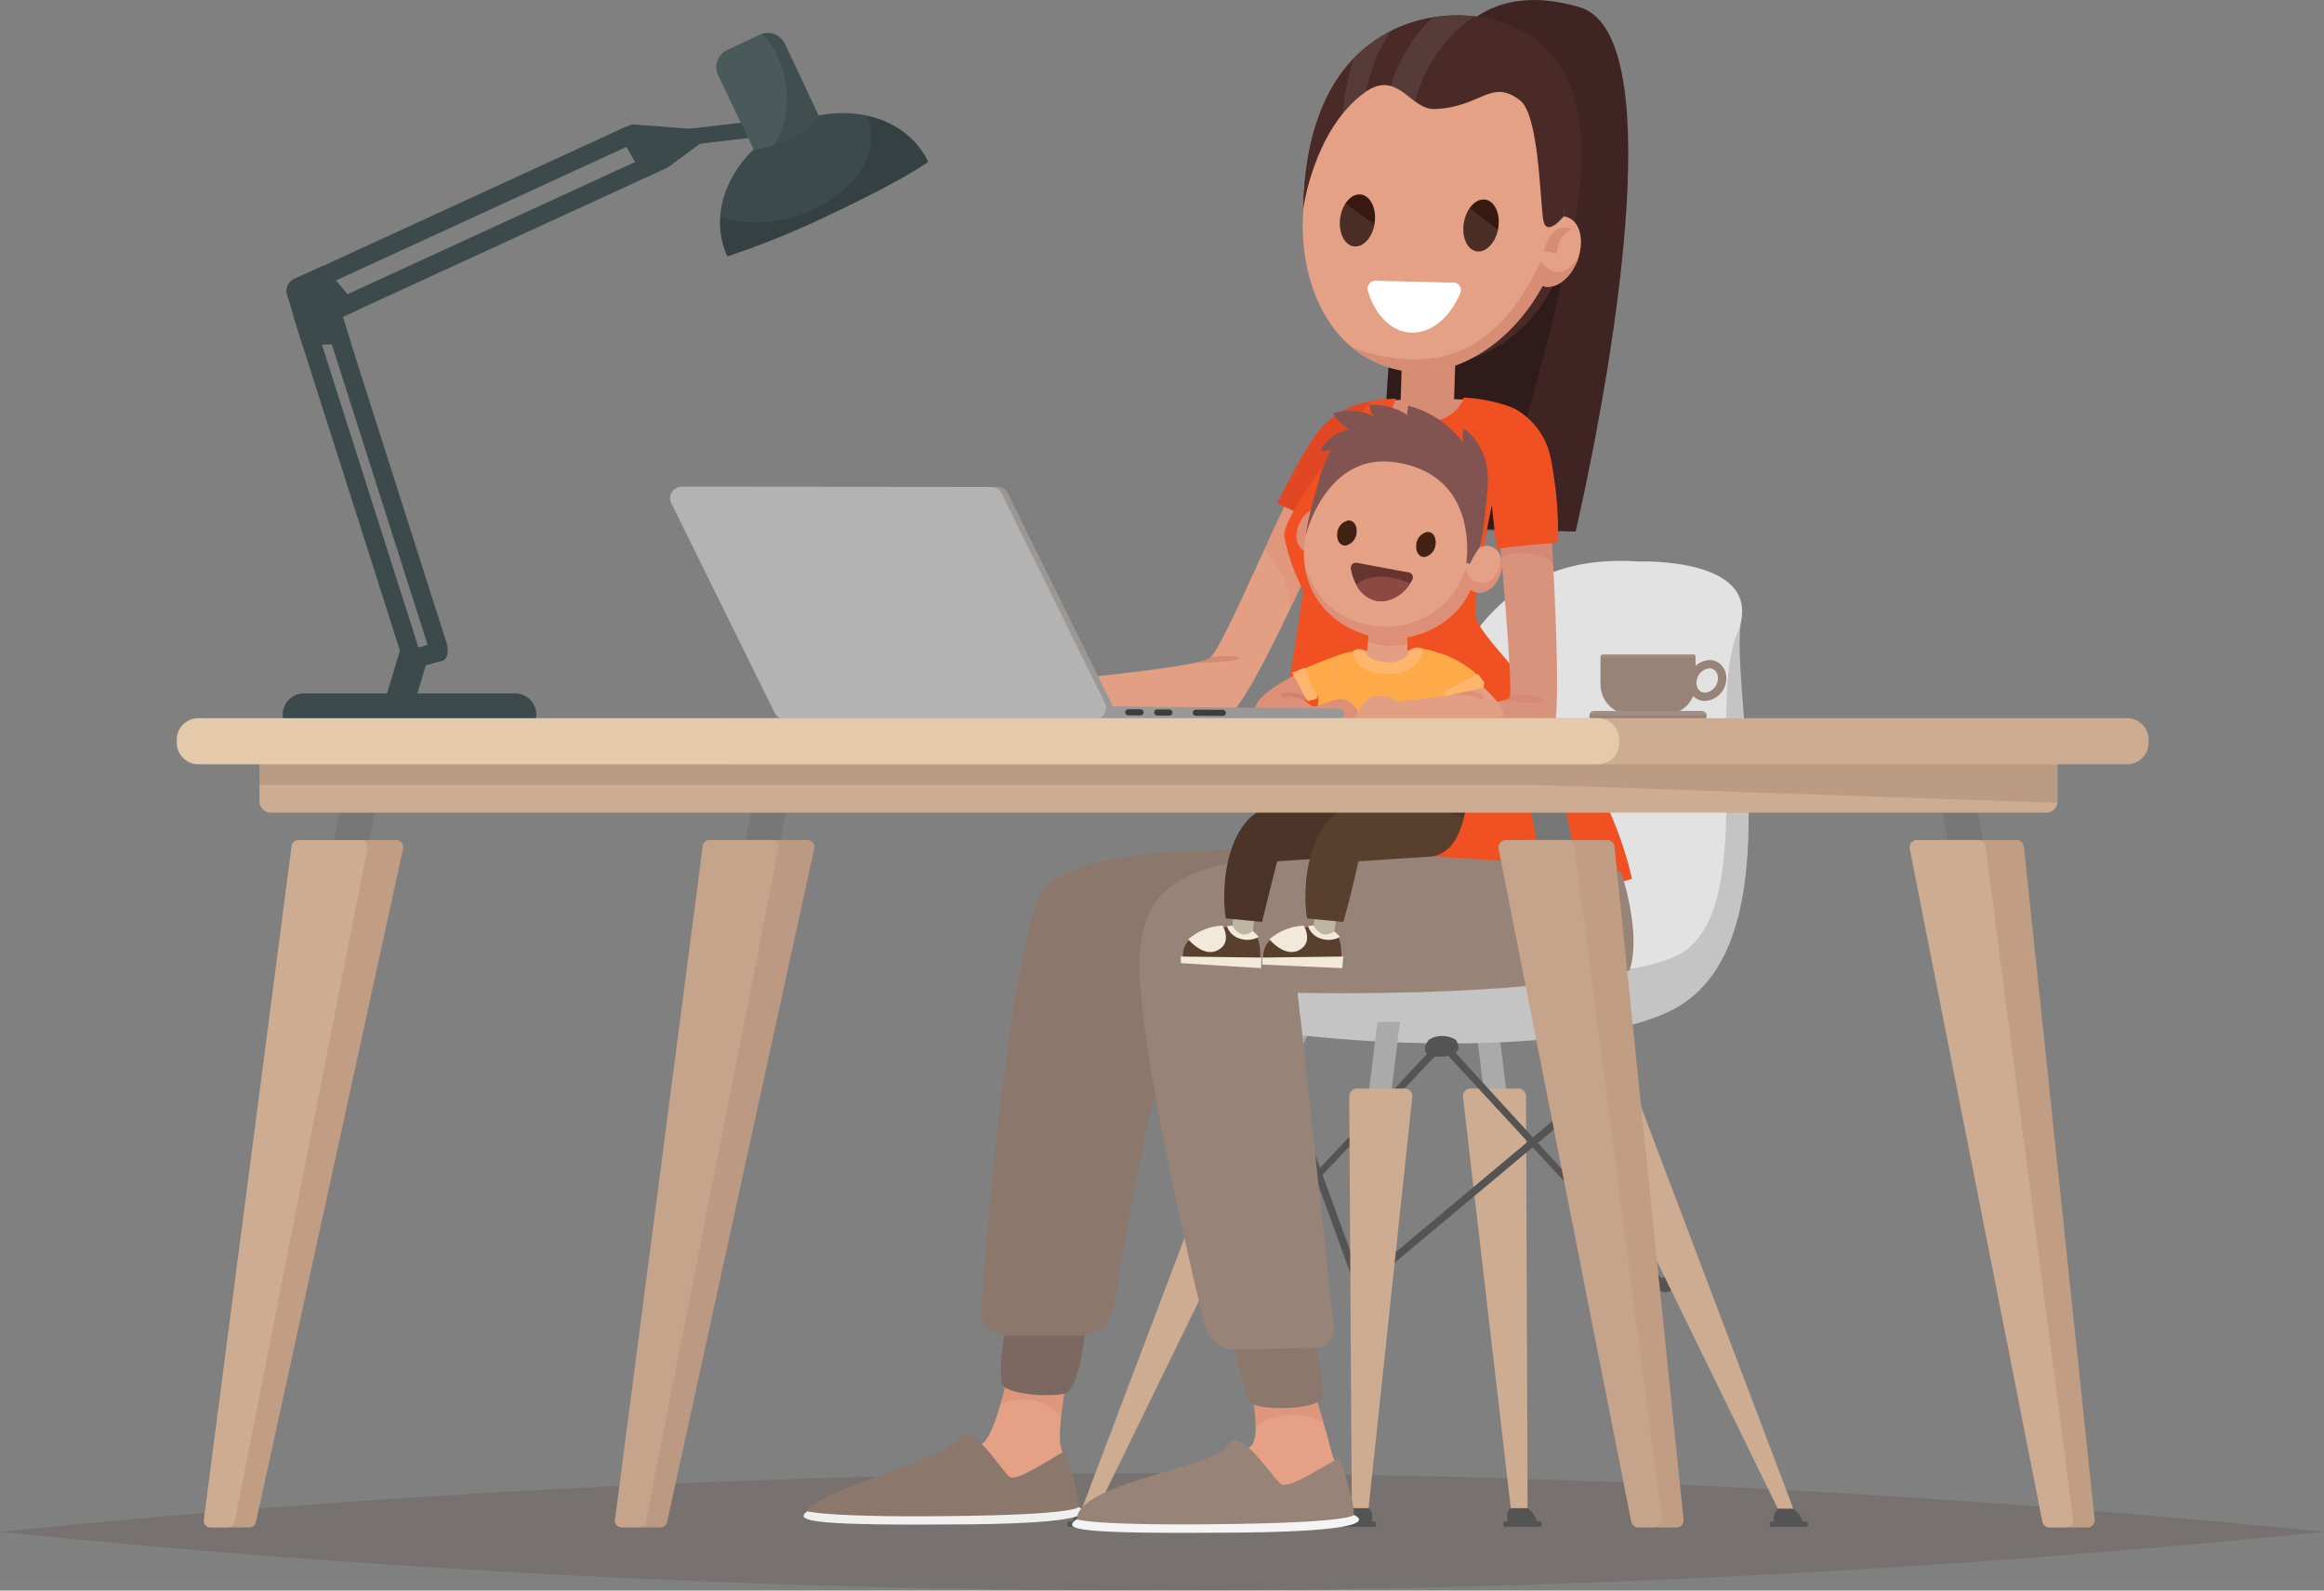 <svg id="Group_1808" data-name="Group 1808" xmlns="http://www.w3.org/2000/svg" xmlns:xlink="http://www.w3.org/1999/xlink" width="283.5" height="194.086" viewBox="0 0 283.5 194.086">
  <rect x="0" y="0" width="283.5" height="194.086" fill="#808080" stroke="none"/>
  <defs>
    <clipPath id="clip-path">
      <rect id="Rectangle_2339" data-name="Rectangle 2339" width="283.5" height="194.086" fill="none"/>
    </clipPath>
    <clipPath id="clip-path-3">
      <rect id="Rectangle_2321" data-name="Rectangle 2321" width="283.5" height="14.322" fill="none"/>
    </clipPath>
    <clipPath id="clip-path-4">
      <rect id="Rectangle_2322" data-name="Rectangle 2322" width="13.637" height="24.013" fill="none"/>
    </clipPath>
    <clipPath id="clip-path-5">
      <rect id="Rectangle_2323" data-name="Rectangle 2323" width="8.316" height="6.356" fill="none"/>
    </clipPath>
    <clipPath id="clip-path-6">
      <rect id="Rectangle_2324" data-name="Rectangle 2324" width="9.691" height="8.367" fill="none"/>
    </clipPath>
    <clipPath id="clip-path-7">
      <rect id="Rectangle_2325" data-name="Rectangle 2325" width="24.169" height="61.262" fill="none"/>
    </clipPath>
    <clipPath id="clip-path-8">
      <rect id="Rectangle_2326" data-name="Rectangle 2326" width="5.871" height="10.078" fill="none"/>
    </clipPath>
    <clipPath id="clip-path-9">
      <rect id="Rectangle_2327" data-name="Rectangle 2327" width="10.167" height="10.496" fill="none"/>
    </clipPath>
    <clipPath id="clip-path-10">
      <rect id="Rectangle_2328" data-name="Rectangle 2328" width="4.219" height="5.308" fill="none"/>
    </clipPath>
    <clipPath id="clip-path-11">
      <rect id="Rectangle_2329" data-name="Rectangle 2329" width="4.229" height="5.251" fill="none"/>
    </clipPath>
    <clipPath id="clip-path-12">
      <rect id="Rectangle_2330" data-name="Rectangle 2330" width="6.74" height="5.902" fill="none"/>
    </clipPath>
    <clipPath id="clip-path-13">
      <path id="Path_1255" data-name="Path 1255" d="M161.464,119.209l12.605,25.577a1.4,1.4,0,0,0,1.252.779l37.78.035a1.4,1.4,0,0,0,1.254-2.014L201.75,118.009a1.4,1.4,0,0,0-1.251-.779l-37.78-.035a1.4,1.4,0,0,0-1.254,2.014" transform="translate(-161.319 -117.195)" fill="none"/>
    </clipPath>
    <linearGradient id="linear-gradient" x1="-1.357" y1="2.58" x2="-1.348" y2="2.58" gradientUnits="objectBoundingBox">
      <stop offset="0" stop-color="#d1d1d1"/>
      <stop offset="1" stop-color="#b3b3b3"/>
    </linearGradient>
    <clipPath id="clip-path-15">
      <rect id="Rectangle_2333" data-name="Rectangle 2333" width="11.595" height="0.38" fill="none"/>
    </clipPath>
    <clipPath id="clip-path-16">
      <rect id="Rectangle_2334" data-name="Rectangle 2334" width="14.298" height="0.528" fill="none"/>
    </clipPath>
    <clipPath id="clip-path-17">
      <rect id="Rectangle_2335" data-name="Rectangle 2335" width="219.355" height="7.53" fill="none"/>
    </clipPath>
    <clipPath id="clip-path-18">
      <rect id="Rectangle_2336" data-name="Rectangle 2336" width="25.39" height="17.166" fill="none"/>
    </clipPath>
    <clipPath id="clip-path-19">
      <rect id="Rectangle_2337" data-name="Rectangle 2337" width="6.847" height="13.694" fill="none"/>
    </clipPath>
  </defs>
  <g id="Group_1709" data-name="Group 1709" clip-path="url(#clip-path)">
    <g id="Group_1689" data-name="Group 1689">
      <g id="Group_1688" data-name="Group 1688" clip-path="url(#clip-path)">
        <g id="Group_1660" data-name="Group 1660" transform="translate(0 179.763)" opacity="0.15">
          <g id="Group_1659" data-name="Group 1659">
            <g id="Group_1658" data-name="Group 1658" clip-path="url(#clip-path-3)">
              <path id="Path_1150" data-name="Path 1150" d="M283.5,361.906a1410.8,1410.8,0,0,1-141.75,7.161A1410.8,1410.8,0,0,1,0,361.906a1406.482,1406.482,0,0,1,283.5,0" transform="translate(0 -354.745)" fill="#42210b"/>
            </g>
          </g>
        </g>
        <path id="Path_1151" data-name="Path 1151" d="M283.165,99.385s-3.8-1.027-7.57,4.649-10.94,24-12.788,25.313-29.078,3.674-29.078,3.674v4.307s29.375-.849,31.662-1.417,13.438-26.089,13.438-26.089Z" transform="translate(-115.29 -48.987)" fill="#e39f83"/>
        <g id="Group_1663" data-name="Group 1663" transform="translate(154.239 50.325)" opacity="0.49">
          <g id="Group_1662" data-name="Group 1662">
            <g id="Group_1661" data-name="Group 1661" clip-path="url(#clip-path-4)">
              <path id="Path_1152" data-name="Path 1152" d="M310.442,104.035a109.492,109.492,0,0,0-6.067,12.008,11.137,11.137,0,0,1,2.5,3.9,9.694,9.694,0,0,1,.623,3.384c3.2-6.672,6.183-13.5,6.183-13.5l4.336-10.437s-3.8-1.027-7.57,4.649" transform="translate(-304.375 -99.312)" fill="#de8f78"/>
            </g>
          </g>
        </g>
        <path id="Path_1153" data-name="Path 1153" d="M313.982,112.047c1.04-2.221,1.7-3.676,1.7-3.676l4.424-12a10.517,10.517,0,0,0-8.534,5.091,74.966,74.966,0,0,0-4.1,7.516c2.083.873,4.422,2.193,6.5,3.07" transform="translate(-151.667 -47.535)" fill="#e24723"/>
        <path id="Path_1154" data-name="Path 1154" d="M379.809,264.134s-1.387-.342-1.007,1.065,1.673.342,1.673.342Z" transform="translate(-186.815 -130.269)" fill="#545454"/>
        <path id="Path_1155" data-name="Path 1155" d="M400.008,307.458c-.114,0-1.576.276-1.179,1.179.571,1.292,1.863.408,1.863.408Z" transform="translate(-196.693 -151.657)" fill="#545454"/>
        <path id="Path_1156" data-name="Path 1156" d="M310.932,264.94c.114-.092,1.339.3.655,1.439s-1.311-.087-1.311-.087Z" transform="translate(-153.046 -130.678)" fill="#545454"/>
        <path id="Path_1157" data-name="Path 1157" d="M289.759,307.758s2.078.335,1.546,1.441-2.015.232-2.015.232Z" transform="translate(-142.695 -151.805)" fill="#545454"/>
        <path id="Path_1158" data-name="Path 1158" d="M303.169,254.553h0a1.223,1.223,0,0,1-.828-1.785l3.807-8.383a1.993,1.993,0,0,1,2.141-1.106,1.223,1.223,0,0,1,.829,1.785l-3.808,8.383a1.992,1.992,0,0,1-2.142,1.106" transform="translate(-149.065 -119.98)" fill="#aaa"/>
        <path id="Path_1159" data-name="Path 1159" d="M357.766,257.151l.512-.063a1.112,1.112,0,0,0,.965-1.235l-1.572-12.84a1.112,1.112,0,0,0-1.235-.965l-.512.063a1.112,1.112,0,0,0-.965,1.235l1.572,12.84a1.112,1.112,0,0,0,1.235.965" transform="translate(-175.083 -119.389)" fill="#aaa"/>
        <path id="Path_1160" data-name="Path 1160" d="M285.6,185.859c6.175-.62,11.369-4.077,13.517-8.986,5.17-11.815,10.718-35.232,34.077-33.617l5.464,2.83c-1.692,7.673,6.473,38.477-7.431,47.189-12.621,7.907-60.066,5.17-75.373-3.637,0,0,.234-2.02,15.157-2.8,6.008-.316,10.795-.593,14.59-.974" transform="translate(-126.204 -70.623)" fill="#c4c4c4"/>
        <path id="Path_1161" data-name="Path 1161" d="M279.4,178.308c6.175-.62,11.369-4.077,13.517-8.986,5.17-11.815,7.232-35.8,30.591-34.189,0,0,15.911-.629,12.035,8.786s3.063,35.473-8.155,39.69-59.815,4.942-70.607,2.986-6.893-6.528,8.029-7.312c6.008-.316,10.795-.593,14.59-.974" transform="translate(-123.63 -66.617)" fill="#e2e2e2"/>
        <path id="Path_1162" data-name="Path 1162" d="M280.239,262.125h5.6a.832.832,0,0,1,.751,1.188l-24.976,51.155a.832.832,0,0,1-1.532-.643l19.375-51.156a.832.832,0,0,1,.78-.544" transform="translate(-128.264 -129.296)" fill="#ceac91"/>
        <path id="Path_1163" data-name="Path 1163" d="M261.135,363.276l-1.847.013a2.778,2.778,0,0,0-1.2,1.887l3.54-.1a1.81,1.81,0,0,0-.495-1.8" transform="translate(-127.306 -179.19)" fill="#545454"/>
        <path id="Path_1164" data-name="Path 1164" d="M261.352,367.021h-4.147a.27.27,0,0,1-.269-.269v-.125a.27.27,0,0,1,.269-.27h4.147a.27.27,0,0,1,.269.27v.125a.27.27,0,0,1-.269.269" transform="translate(-126.736 -180.709)" fill="#545454"/>
        <path id="Path_1165" data-name="Path 1165" d="M326.448,367.021H322.3a.27.27,0,0,1-.269-.269v-.125a.27.27,0,0,1,.269-.27h4.146a.27.27,0,0,1,.269.27v.125a.27.27,0,0,1-.269.269" transform="translate(-158.846 -180.709)" fill="#545454"/>
        <path id="Path_1166" data-name="Path 1166" d="M382.127,254.553h0a1.223,1.223,0,0,0,.828-1.785l-3.807-8.383a1.992,1.992,0,0,0-2.141-1.106,1.223,1.223,0,0,0-.829,1.785l3.808,8.383a1.992,1.992,0,0,0,2.141,1.106" transform="translate(-185.486 -119.98)" fill="#aaa"/>
        <path id="Path_1167" data-name="Path 1167" d="M385.991,262.125h-5.6a.832.832,0,0,0-.751,1.188l24.976,51.155a.832.832,0,0,0,1.532-.643l-19.375-51.156a.832.832,0,0,0-.78-.544" transform="translate(-187.221 -129.296)" fill="#ceac91"/>
        <path id="Path_1168" data-name="Path 1168" d="M427.524,363.276l1.847.013a2.778,2.778,0,0,1,1.2,1.887l-3.54-.1a1.809,1.809,0,0,1,.495-1.8" transform="translate(-210.607 -179.19)" fill="#545454"/>
        <path id="Path_1169" data-name="Path 1169" d="M359.872,263.007l.19,51a.945.945,0,0,1-.982.936.959.959,0,0,1-.973-.791l-5.925-51a.936.936,0,0,1,.973-1.027h5.735a.95.95,0,0,1,.982.882" transform="translate(-173.713 -129.296)" fill="#ceac91"/>
        <path id="Path_1170" data-name="Path 1170" d="M363.237,363.173h2.05a3.094,3.094,0,0,1,1.27,1.952l-3.539-.1s-.59-1.265.219-1.848" transform="translate(-178.96 -179.139)" fill="#545454"/>
        <path id="Path_1171" data-name="Path 1171" d="M346.525,279.611l-27.083-29.664-28.459,30.3c.293.122.557,0,.815.178l27.631-29.141,26.345,28.559c.23-.2.478-.072.75-.228" transform="translate(-143.53 -123.289)" fill="#545454"/>
        <path id="Path_1172" data-name="Path 1172" d="M426.251,367.021H430.4a.27.27,0,0,0,.269-.269v-.125a.27.27,0,0,0-.269-.27h-4.146a.27.27,0,0,0-.269.27v.125a.27.27,0,0,0,.269.269" transform="translate(-210.12 -180.709)" fill="#545454"/>
        <path id="Path_1173" data-name="Path 1173" d="M362.154,367.021H366.3a.27.27,0,0,0,.269-.269v-.125a.27.27,0,0,0-.269-.27h-4.146a.27.27,0,0,0-.269.27v.125a.27.27,0,0,0,.269.269" transform="translate(-178.504 -180.709)" fill="#545454"/>
        <path id="Path_1174" data-name="Path 1174" d="M345.866,265.074l-.1-.121L319.408,287l-7.667-21.041a4.267,4.267,0,0,1-.771.347c-.021.011-.043.018-.063.028l8.09,22.2,27.113-22.682a6.188,6.188,0,0,1-.242-.781" transform="translate(-153.358 -130.691)" fill="#545454"/>
        <path id="Path_1175" data-name="Path 1175" d="M330.209,258.115l-.512-.063a1.112,1.112,0,0,1-.965-1.235l1.451-11.849a1.112,1.112,0,0,1,1.235-.965l.512.062a1.112,1.112,0,0,1,.966,1.235l-1.451,11.849a1.112,1.112,0,0,1-1.235.965" transform="translate(-162.146 -120.353)" fill="#aaa"/>
        <path id="Path_1176" data-name="Path 1176" d="M324.8,263.007l.317,51a.945.945,0,0,0,.982.936.959.959,0,0,0,.973-.791l5.419-51a.936.936,0,0,0-.973-1.027h-5.735a.951.951,0,0,0-.982.882" transform="translate(-160.21 -129.296)" fill="#ceac91"/>
        <path id="Path_1177" data-name="Path 1177" d="M326.278,363.173h-2.05a3.094,3.094,0,0,0-1.27,1.952l3.539-.1s.59-1.265-.219-1.848" transform="translate(-159.302 -179.139)" fill="#545454"/>
        <path id="Path_1178" data-name="Path 1178" d="M343.507,249.92s-1.787,2.191,1.483,2.065,1.787-2.065,1.787-2.065a3.231,3.231,0,0,0-1.711-.456,3.184,3.184,0,0,0-1.559.456" transform="translate(-169.198 -123.05)" fill="#545454"/>
        <path id="Path_1179" data-name="Path 1179" d="M234.861,346.03c.569-.345,1.137-.69,1.688-1.047,1.653-1.07,3.929-2.086,5.5-3.474-.445-1.289-.862-2.4-.939-2.736-.505-2.223.948-9.651.948-9.651l-7.163-.341s-1.516,7.921-3.234,9.462a24.41,24.41,0,0,1-5.2,2.16c2.842,1.807,5.631,3.7,8.4,5.628" transform="translate(-111.707 -162.174)" fill="#e5a185"/>
        <g id="Group_1666" data-name="Group 1666" transform="translate(122.039 166.606)" opacity="0.42">
          <g id="Group_1665" data-name="Group 1665">
            <g id="Group_1664" data-name="Group 1664" clip-path="url(#clip-path-5)">
              <path id="Path_1180" data-name="Path 1180" d="M240.831,333.572c.7-2.407,1.153-4.792,1.153-4.792l7.163.341s-.624,3.19-.912,6.014a6.2,6.2,0,0,0-7.4-1.564" transform="translate(-240.831 -328.78)" fill="#d58a73"/>
            </g>
          </g>
        </g>
        <path id="Path_1181" data-name="Path 1181" d="M218.984,350.559c-1.4-1.258-5.04-7.6-6.464-4.179-3,2.507-19.084,6.566-18.159,8.7.36.828,31.984.531,32.857-.212.714-.609-.724-5.285-1.462-7.449-1.624.878-5.983,3.854-6.772,3.144" transform="translate(-95.852 -170.362)" fill="#8c776d"/>
        <path id="Path_1182" data-name="Path 1182" d="M193.888,363.423s2.769.836,19.7.552c13.267-.222,13.391-1.069,13.391-1.069s4.923,1.95-13.506,2.109-21.354-.318-19.583-1.592" transform="translate(-95.417 -179.007)" fill="#efefef"/>
        <path id="Path_1183" data-name="Path 1183" d="M299.115,345.98c.592-.359,1.183-.719,1.757-1.09,1.72-1.114,4.09-2.171,5.728-3.616-.464-1.342-.9-2.5-.978-2.847-.526-2.314-3.178-10.917-3.178-10.917l-7.455-.355s2.587,9.116.8,10.72a25.37,25.37,0,0,1-5.411,2.248c2.958,1.881,5.861,3.849,8.738,5.858" transform="translate(-143.231 -161.372)" fill="#e5a185"/>
        <g id="Group_1669" data-name="Group 1669" transform="translate(151.758 165.782)" opacity="0.42">
          <g id="Group_1668" data-name="Group 1668">
            <g id="Group_1667" data-name="Group 1667" clip-path="url(#clip-path-6)">
              <path id="Path_1184" data-name="Path 1184" d="M300.907,335.522a38.8,38.8,0,0,0-1.428-8.367l7.455.355s1.278,4.146,2.236,7.456c-2.484-1.331-6.181-1.3-8.263.556" transform="translate(-299.479 -327.155)" fill="#d58a73"/>
            </g>
          </g>
        </g>
        <path id="Path_1185" data-name="Path 1185" d="M284.119,352.2c-1.475-1.285-5.324-7.763-6.828-4.268-3.17,2.561-18.645,4.43-18.045,8.88.124.919,32.649.543,33.57-.216.755-.621-.765-5.4-1.545-7.607-1.716.9-6.32,3.936-7.153,3.211" transform="translate(-127.868 -171.114)" fill="#988378"/>
        <path id="Path_1186" data-name="Path 1186" d="M258.639,365.333s1.788.853,19.671.564c14.014-.227,14.145-1.093,14.145-1.093s5.2,1.991-14.267,2.154-21.419-.325-19.548-1.626" transform="translate(-127.3 -179.943)" fill="#f4f4f4"/>
        <path id="Path_1187" data-name="Path 1187" d="M341.354,4.83s4.064-7.307,15.311-3.945c10.485,3.134,4.908,40.057-.5,63.984l-23.779-.655s1.3-54.31,8.97-59.384" transform="translate(-163.952 0)" fill="#3f2423"/>
        <g id="Group_1672" data-name="Group 1672" transform="translate(168.432 3.519)" opacity="0.24">
          <g id="Group_1671" data-name="Group 1671">
            <g id="Group_1670" data-name="Group 1670" clip-path="url(#clip-path-7)">
              <path id="Path_1188" data-name="Path 1188" d="M354.337,15.825c-3.2-4.058-6.9-7.63-11.958-8.881a1.937,1.937,0,0,0-1.025,1.31c-7.675,5.074-8.971,59.384-8.971,59.384l13.98.567c4.231-16.173,9.384-30.393,10.19-46.021-.715-3.1-.164-3.761-2.216-6.36" transform="translate(-332.384 -6.944)"/>
            </g>
          </g>
        </g>
        <path id="Path_1189" data-name="Path 1189" d="M340.75,74.929a3.468,3.468,0,0,1,3.141,3.734l-.261,8.452c0,.041-.007.08-.009.121l-6.492-.516.254-8.249a3.48,3.48,0,0,1,3.367-3.542" transform="translate(-166.292 -36.959)" fill="#d78c74"/>
        <path id="Path_1190" data-name="Path 1190" d="M332.206,96.308a88.376,88.376,0,0,1,10.521-.142c-.766,1.973-1.543,3.8-2.352,5.756q-2.02-.226-4.043-.445c-1.622-.176-3.268-.436-4.921-.7.1-1.559.97-2.953.8-4.473" transform="translate(-163.472 -47.387)" fill="#d78c74"/>
        <path id="Path_1191" data-name="Path 1191" d="M304.294,112.641c-.329-2.634,10.574-16.469,10.574-16.469a26.246,26.246,0,0,1,3.046-.307c-.622,1.765-1.579,3.14,1.511,3.184,4.667.067,6.454-1.979,6.724-3.3a18.991,18.991,0,0,1,6.087,1.263s-5.105,21.485-4.578,25.373c.492,3.633,14.968,14.2,19.054,32.072-16.4,5.41-36.62-1.591-47.419-2.523,3.238-2.975,7.317-32.7,7.317-32.7a23.3,23.3,0,0,1-2.316-6.588" transform="translate(-147.629 -47.23)" fill="#f05022"/>
        <path id="Path_1192" data-name="Path 1192" d="M333.22,3.7c-5.525-.224-19.028,2.221-19.5,23.614-.493,22.529,17.886,18.748,17.886,18.748s12.929-.4,15.664-19.544S339.441,3.951,333.22,3.7" transform="translate(-154.743 -1.818)" fill="#492a27"/>
        <path id="Path_1193" data-name="Path 1193" d="M327.775,50.985a12.56,12.56,0,0,1-6.167-1.634c-8.769-4.864-9.915-18.708-5.486-27.589l.069-.137a20.653,20.653,0,0,1,1.76-2.873A17.853,17.853,0,0,1,326.877,12a14.561,14.561,0,0,1,4.99-.635c9.958.449,14.624,12.054,13.462,21.526-1.127,9.189-9.005,18.079-17.555,18.09" transform="translate(-154.686 -5.6)" fill="#e5a185"/>
        <path id="Path_1194" data-name="Path 1194" d="M374.017,57.5c-.887,2.295-2.821,3.663-4.318,3.058s-1.993-2.957-1.106-5.251,2.821-3.664,4.318-3.058S374.9,55.2,374.017,57.5" transform="translate(-181.595 -25.699)" fill="#e5a185"/>
        <path id="Path_1195" data-name="Path 1195" d="M348.558,62.326c-2.975,6.157-8.638,15.577-22.949,10.54a13.05,13.05,0,0,0,1.923,1.313,12.559,12.559,0,0,0,6.167,1.634c6.114-.007,11.883-4.556,15.086-10.507,1.488.536,3.374-.822,4.248-3.08.068-.178.126-.357.178-.535-.279.307-2.074,3.806-4.653.635" transform="translate(-160.61 -30.43)" fill="#d78c74"/>
        <path id="Path_1196" data-name="Path 1196" d="M371.685,57.663s.778-3.759,3.381-2.7a3.355,3.355,0,0,0-1.808,2.977Z" transform="translate(-183.338 -27.018)" fill="#d78c74"/>
        <path id="Path_1197" data-name="Path 1197" d="M333.229,3.7c-5.526-.224-19.028,2.221-19.5,23.614,0,0,1.264-9.65,7.48-14.194,4.012-2.933,5.568,2.083,8.509,2,5.71-.169,6.951-3.846,10.5-1.019,2.19,1.745,2.39,11.579,2.766,14.4.33,2.482,2.5-.274,2.5-.274C348.222,9.08,339.45,3.951,333.229,3.7" transform="translate(-154.752 -1.818)" fill="#492a27"/>
        <g id="Group_1675" data-name="Group 1675" transform="translate(163.812 3.776)" opacity="0.08">
          <g id="Group_1674" data-name="Group 1674">
            <g id="Group_1673" data-name="Group 1673" clip-path="url(#clip-path-8)">
              <path id="Path_1198" data-name="Path 1198" d="M323.267,17.53a14.24,14.24,0,0,1,2.649-2.554c.074-.055.147-.1.22-.15a18.667,18.667,0,0,1,3-7.374,16.576,16.576,0,0,0-4.479,3.286,26.731,26.731,0,0,0-1.392,6.792" transform="translate(-323.267 -7.452)" fill="#fff"/>
            </g>
          </g>
        </g>
        <g id="Group_1678" data-name="Group 1678" transform="translate(169.659 1.868)" opacity="0.08">
          <g id="Group_1677" data-name="Group 1677">
            <g id="Group_1676" data-name="Group 1676" clip-path="url(#clip-path-9)">
              <path id="Path_1199" data-name="Path 1199" d="M344.04,4.516c.305-.243.617-.468.932-.685a12.524,12.524,0,0,0-1.349-.132,18.207,18.207,0,0,0-3.669.241c-.175.167-.355.325-.524.5a19.1,19.1,0,0,0-4.625,7.87,10.163,10.163,0,0,1,2.955,1.871,18.292,18.292,0,0,1,6.281-9.667" transform="translate(-334.805 -3.686)" fill="#fff"/>
            </g>
          </g>
        </g>
        <path id="Path_1200" data-name="Path 1200" d="M339.85,67.84l-9.739-.245a.98.98,0,0,0-.818,1.3c.883,2.927,2.886,4.974,5.318,5.035s4.673-1.878,5.9-4.753a.919.919,0,0,0-.661-1.341" transform="translate(-162.405 -33.342)" fill="#fff"/>
        <path id="Path_1201" data-name="Path 1201" d="M354.879,48.042c-1.169-.12-2.318,1.2-2.568,2.948s.495,3.262,1.663,3.381,2.318-1.2,2.568-2.947-.495-3.262-1.663-3.382" transform="translate(-173.757 -23.693)" fill="#381911"/>
        <g id="Group_1681" data-name="Group 1681" transform="translate(178.506 25.378)" opacity="0.09">
          <g id="Group_1680" data-name="Group 1680">
            <g id="Group_1679" data-name="Group 1679" clip-path="url(#clip-path-10)">
              <path id="Path_1202" data-name="Path 1202" d="M356.3,52.625c-1.077-.852-2.177-1.678-3.246-2.543a4.4,4.4,0,0,0-.74,1.918c-.25,1.748.5,3.261,1.663,3.381,1.092.111,2.167-1.034,2.507-2.611l-.185-.145" transform="translate(-352.263 -50.081)" fill="#fff"/>
            </g>
          </g>
        </g>
        <path id="Path_1203" data-name="Path 1203" d="M325.013,46.816c-1.174-.07-2.27,1.3-2.449,3.051s.628,3.233,1.8,3.3,2.27-1.3,2.449-3.051-.628-3.233-1.8-3.3" transform="translate(-159.096 -23.091)" fill="#381911"/>
        <g id="Group_1684" data-name="Group 1684" transform="translate(163.443 24.83)" opacity="0.09">
          <g id="Group_1683" data-name="Group 1683">
            <g id="Group_1682" data-name="Group 1682" clip-path="url(#clip-path-11)">
              <path id="Path_1204" data-name="Path 1204" d="M326.577,51.4c-1.112-.8-2.247-1.582-3.351-2.4a4.389,4.389,0,0,0-.662,1.945c-.178,1.754.628,3.233,1.8,3.3,1.1.065,2.126-1.124,2.4-2.712l-.191-.137" transform="translate(-322.539 -49)" fill="#fff"/>
            </g>
          </g>
        </g>
        <path id="Path_1205" data-name="Path 1205" d="M251.247,319.692c-.095.19-.712,7.422-2.6,7.8s-6.841.112-7.519-1.136.416-7.246.416-7.246Z" transform="translate(-118.828 -157.405)" fill="#7c6860"/>
        <path id="Path_1206" data-name="Path 1206" d="M284.018,205.366s-36.192-3.51-40.551,4.726c-3.657,6.91-6.481,39.655-7.3,50.514a3.078,3.078,0,0,0,3.073,3.307h8.941a4.22,4.22,0,0,0,4.171-3.559c1.445-9.116,5.433-31.443,8.405-36.753,3.695-6.6,23.255-18.236,23.255-18.236" transform="translate(-116.49 -100.932)" fill="#8c776d"/>
        <path id="Path_1207" data-name="Path 1207" d="M306.7,321.818c.154.12,2.028,6.427.758,7.534s-7.63,1.146-8.352.153-2.12-7.023-1.978-7.687,8.056-1.185,9.572,0" transform="translate(-146.559 -158.392)" fill="#8c776d"/>
        <path id="Path_1208" data-name="Path 1208" d="M333.043,207.8s3.962,11.478-.871,14.748-38.552.047-38.552.047l4.406,40.874A2.2,2.2,0,0,1,295.9,265.9l-9.469.237a4.263,4.263,0,0,1-4.254-3.271c-2.3-9.619-8.614-37.123-7.8-45.4,1-10.093,7.15-14.926,58.667-9.667" transform="translate(-135.303 -101.439)" fill="#988378"/>
        <path id="Path_1209" data-name="Path 1209" d="M312.421,233.908c0,.36.161,1.494.161,1.494,0,.791.133.882.18,1.669,3.791.737,9.757.205,17.213.422,23.225.675,30.3-8.911,30.3-8.911-9.3,5.278-34.973,5.5-47.853,5.325" transform="translate(-154.105 -112.751)" fill="#c4c4c4"/>
        <path id="Path_1210" data-name="Path 1210" d="M331.012,146.721h.355c.868,0,2.633.533,2.63,1.4v3.823c0,.868-1.78,1.732-2.648,1.73h-.356c-.868,0-1.936-.717-1.934-1.584l.37-3.8a1.583,1.583,0,0,1,1.582-1.573" transform="translate(-162.312 -72.372)" fill="#e39f83"/>
        <path id="Path_1211" data-name="Path 1211" d="M331.144,146.721h.355c.868,0,2.633.533,2.63,1.4v2.913a9.34,9.34,0,0,1-2.488.145,9.1,9.1,0,0,1-2.314-.478l.235-2.408a1.583,1.583,0,0,1,1.582-1.573" transform="translate(-162.444 -72.372)" fill="#de8f78"/>
        <path id="Path_1212" data-name="Path 1212" d="M323.1,156.567l4.905-.254c0-.006.908.141.909.136,1.516.068,4.43-.129,5.9,1.534a6.156,6.156,0,0,1,.853,1.279,1.909,1.909,0,0,0-.1.493H319.34c1.722-3.021,3.756-3.187,3.756-3.187" transform="translate(-157.518 -77.103)" fill="#e39f83"/>
        <path id="Path_1213" data-name="Path 1213" d="M319.612,156.495l.318-.017a3.88,3.88,0,0,0,.636.824,4.087,4.087,0,0,0,4.822.594,4.333,4.333,0,0,0,1.653-1.731,6.719,6.719,0,0,1,4.281,1.744,6.156,6.156,0,0,1,.853,1.279c-.254.5.654,12.449-.087,16.515-.059.323-.473.777-.382,1.084-2.992.293-14.2,1.347-19.431-1.773a46.852,46.852,0,0,0,2.666-14.982c.093-3.443,4.669-3.539,4.669-3.539" transform="translate(-154.033 -77.031)" fill="#feaa48"/>
        <path id="Path_1214" data-name="Path 1214" d="M332.2,190.9a.388.388,0,0,1,.385.44,18.423,18.423,0,0,1-.987,3.926c-.914.039-14.626,1.306-20.459-2.17l.505-2.2Z" transform="translate(-153.474 -94.163)" fill="#4c3528"/>
        <path id="Path_1215" data-name="Path 1215" d="M298.982,222.384l-2.44-.481.248-3.235,2.672-.225Z" transform="translate(-146.272 -107.749)" fill="#beb6a0"/>
        <path id="Path_1216" data-name="Path 1216" d="M290.766,223.191a1.961,1.961,0,0,0,.326.409,2.056,2.056,0,0,0,1.422.525h.027a1.733,1.733,0,0,0,.88-.262c1.138,1.035.685,4.023.685,4.023l-9.225-.537s-1.358-3.91,5.885-4.158" transform="translate(-140.471 -110.091)" fill="#593f2e"/>
        <path id="Path_1217" data-name="Path 1217" d="M294.032,231.758l-9.776-.617-.05-.808,9.845.126Z" transform="translate(-140.188 -113.614)" fill="#f2e9da"/>
        <path id="Path_1218" data-name="Path 1218" d="M295.547,222.939l.537-.021a1.934,1.934,0,0,0,1.157,1.014,1.574,1.574,0,0,0,1.318-.382l.617.6a.121.121,0,0,1-.021.2,2.907,2.907,0,0,1-2.258.118,2.331,2.331,0,0,1-1.462-1.371.123.123,0,0,1,.112-.163" transform="translate(-145.722 -109.957)" fill="#f2e9da"/>
        <path id="Path_1219" data-name="Path 1219" d="M289.621,225.909c-1.4.7-2.9-.558-3.562-1.35a6.872,6.872,0,0,1,4.187-1.667c.34.614.95,2.229-.625,3.017" transform="translate(-141.102 -109.944)" fill="#f2e9da"/>
        <path id="Path_1220" data-name="Path 1220" d="M301.655,193.494a28.921,28.921,0,0,1,12.209,1.592l.175.03c-.7,2.936-2.062,4.7-4.322,4.824-3.028.166-5.677.364-8.551.546,0,0-1.065,4.158-1.842,7.4l-4.409-.432c-.613-3.067-.316-13.306,6.739-13.962" transform="translate(-145.366 -95.385)" fill="#4c3528"/>
        <path id="Path_1221" data-name="Path 1221" d="M318.388,222.722l-2.6-.386.488-2.983,2.672-.225Z" transform="translate(-155.768 -108.087)" fill="#beb6a0"/>
        <path id="Path_1222" data-name="Path 1222" d="M310.193,223.191a1.961,1.961,0,0,0,.326.409,2.056,2.056,0,0,0,1.422.525h.027a1.733,1.733,0,0,0,.88-.262c1.138,1.035.685,4.023.685,4.023l-9.367-.432s-1.216-4.015,6.027-4.263" transform="translate(-149.995 -110.091)" fill="#593f2e"/>
        <path id="Path_1223" data-name="Path 1223" d="M313.608,231.758l-9.752-.441-.035-.857,9.9-.127Z" transform="translate(-149.863 -113.614)" fill="#f2e9da"/>
        <path id="Path_1224" data-name="Path 1224" d="M315.088,222.893l.516-.068a2.019,2.019,0,0,0,1.178,1.061,1.811,1.811,0,0,0,1.37-.322l.565.542a.121.121,0,0,1-.021.2,2.907,2.907,0,0,1-2.258.118,2.331,2.331,0,0,1-1.462-1.371.123.123,0,0,1,.113-.163" transform="translate(-155.361 -109.911)" fill="#f2e9da"/>
        <path id="Path_1225" data-name="Path 1225" d="M309.162,225.909c-1.4.7-2.9-.558-3.562-1.35a6.872,6.872,0,0,1,4.187-1.667c.34.614.95,2.229-.625,3.017" transform="translate(-150.74 -109.944)" fill="#f2e9da"/>
        <path id="Path_1226" data-name="Path 1226" d="M321.2,193.494a28.921,28.921,0,0,1,12.209,1.592l.175.03c-.7,2.936-2.062,4.7-4.322,4.824-3.028.166-5.677.364-8.551.546,0,0-.833,3.953-1.842,7.4l-4.409-.432c-.613-3.067-.316-13.306,6.739-13.962" transform="translate(-155.005 -95.385)" fill="#593f2e"/>
        <path id="Path_1227" data-name="Path 1227" d="M327.136,156.322s.392,1.411,2.8,1.411,2.67-1.466,2.67-1.466a1.447,1.447,0,0,1,1.673-.153s-.327,3.036-4.343,3.033c-4.358,0-4.242-2.774-4.242-2.774a1.2,1.2,0,0,1,1.444-.051" transform="translate(-160.651 -76.904)" fill="#ffb56c"/>
        <path id="Path_1228" data-name="Path 1228" d="M315.417,122.509c-1-.454-2.326.323-2.968,1.735s-.352,2.923.646,3.377,2.326-.324,2.967-1.735.352-2.923-.646-3.377" transform="translate(-153.951 -60.365)" fill="#de8f78"/>
        <path id="Path_1229" data-name="Path 1229" d="M327.685,109.146l-1.915-.354a9.633,9.633,0,0,0-11.2,7.7l-.636,3.432c-.538,6.305,3.678,10.451,8.873,11.413s10.973-2.364,11.936-7.561l.635-3.433a9.636,9.636,0,0,0-7.7-11.2" transform="translate(-154.83 -53.583)" fill="#e5a185"/>
        <path id="Path_1230" data-name="Path 1230" d="M332.321,136.7l-6.467-1.2a.627.627,0,0,0-.651.771c.351,2.02,1.519,3.58,3.134,3.879s3.265-.739,4.315-2.5a.627.627,0,0,0-.332-.953" transform="translate(-160.405 -66.836)" fill="#65342e"/>
        <path id="Path_1231" data-name="Path 1231" d="M326.477,139.83a3.658,3.658,0,0,0,2.494,1.99,4.225,4.225,0,0,0,4.088-2.146c-2.217-.929-4.816-1.26-6.582.155" transform="translate(-161.038 -68.5)" fill="#8c4942"/>
        <path id="Path_1232" data-name="Path 1232" d="M355.826,131.549c-1.129-.43-2.512.452-3.092,1.97s-.133,3.1,1,3.527,2.512-.452,3.092-1.969.133-3.1-1-3.528" transform="translate(-173.865 -64.834)" fill="#e5a185"/>
        <path id="Path_1233" data-name="Path 1233" d="M322.142,142.349a10.115,10.115,0,0,0,11.577-6.965,2.106,2.106,0,0,0,1.414,1.68c1.825.573,3.036-1.535,2.808-3.186a3.383,3.383,0,0,1-.054,2.4c-.579,1.518-1.963,2.4-3.091,1.97a1.664,1.664,0,0,1-.473-.291c-1.775,4.18-6.819,6.681-11.411,5.831-4.441-.822-8.162-3.971-8.815-8.805,1.141,3.7,3.505,6.526,8.044,7.365" transform="translate(-154.932 -66.037)" fill="#de8f78"/>
        <path id="Path_1234" data-name="Path 1234" d="M337.651,111.153c-.178-.11-.146-1.638-.328-1.742a3.726,3.726,0,0,0-1.163-.435c.041-.888.071-1.5.071-1.5s-3.638-1.068-4.862-3.3c-1.631.231-4.09.426-5.351-.231a11.366,11.366,0,0,1,1.823-1.116s-5.139,1.626-7.161.507a10.477,10.477,0,0,0-2.728,2.777c-.183-.021-.41.973-.594.952a10.316,10.316,0,0,1,1.756-4.119,3.2,3.2,0,0,1-1.509.1,5.247,5.247,0,0,1,3.492-2.592s-1.584-1.019-1.91-1.934a6.264,6.264,0,0,1,5.037.444,2.352,2.352,0,0,1-.619-1.481,7.358,7.358,0,0,1,4.606,1.24c-.078-.193.131-.881.085-1.156a12.026,12.026,0,0,1,6.772,4.622,3.343,3.343,0,0,1,.028-1.816s3.051,1.808,2.951,6.52c-.022,1.07-.305,3.44-.4,4.26" transform="translate(-156.54 -48.074)" fill="#825451"/>
        <path id="Path_1235" data-name="Path 1235" d="M334.386,120.264a11.345,11.345,0,0,1,1.216-2.057,24.787,24.787,0,0,0,.528-7.852c-.8-4.834-16.923-9.225-19.243-2.838s-2.518,9.226-2.518,9.226,2.461-10.121,10.919-8.869c10.389,1.538,8.647,12.271,8.647,12.271Z" transform="translate(-155.066 -51.46)" fill="#825451"/>
        <path id="Path_1236" data-name="Path 1236" d="M340.928,129.686c-.09.844.365,1.5,1.017,1.458a1.7,1.7,0,0,0,1.344-1.6c.09-.844-.365-1.5-1.017-1.458a1.7,1.7,0,0,0-1.344,1.6" transform="translate(-168.161 -63.179)" fill="#422115"/>
        <path id="Path_1237" data-name="Path 1237" d="M321.9,126.935c-.09.844.365,1.5,1.017,1.458a1.7,1.7,0,0,0,1.344-1.6c.09-.844-.365-1.5-1.017-1.458a1.7,1.7,0,0,0-1.344,1.6" transform="translate(-158.775 -61.822)" fill="#422115"/>
        <path id="Path_1238" data-name="Path 1238" d="M344.2,124.117s1.584,24.243.324,26.15c-.717,1.084-30.151,2.344-30.151,2.344l.183-3.473s24.245-1.9,24.688-2.972-1.268-19.794-1.462-22.376c-.015-.2,6.419.327,6.419.327" transform="translate(-155.066 -61.038)" fill="#d8937c"/>
        <g id="Group_1687" data-name="Group 1687" transform="translate(182.712 62.706)" opacity="0.65">
          <g id="Group_1686" data-name="Group 1686">
            <g id="Group_1685" data-name="Group 1685" clip-path="url(#clip-path-12)">
              <path id="Path_1239" data-name="Path 1239" d="M367.3,129.646c-.171-3.233-.321-5.529-.321-5.529s-6.434-.528-6.419-.327c.054.716.225,2.678.434,5.158a7.314,7.314,0,0,1,6.305.7" transform="translate(-360.563 -123.744)" fill="#d38472"/>
            </g>
          </g>
        </g>
        <path id="Path_1240" data-name="Path 1240" d="M366.739,114.7a47.782,47.782,0,0,0-.914-10.467,8.863,8.863,0,0,0-4.538-5.992l-3.1,7.394,1.052,9.8c2.486-.345,4.99-.592,7.5-.733" transform="translate(-176.681 -48.459)" fill="#f05022"/>
        <path id="Path_1241" data-name="Path 1241" d="M312.014,158.014s-8.861,3.413-9.832,6.116,12.985,1.753,12.985,1.753-.636-2.174-2.119-2.576c-1.289-.349-3.4,1.076-3.9.823a5.208,5.208,0,0,1-1.058-.823,9.733,9.733,0,0,0,3.392-1.237c1.129-.853.531-4.055.531-4.055" transform="translate(-149.03 -77.942)" fill="#de8f78"/>
        <path id="Path_1242" data-name="Path 1242" d="M313.235,163.306a9,9,0,0,0,2.756-1.237c1.129-.853.53-4.055.53-4.055a44.255,44.255,0,0,0-5.25,2.17Z" transform="translate(-153.538 -77.942)" fill="#feaa48"/>
        <path id="Path_1243" data-name="Path 1243" d="M337.053,158.014s6.791,4.775,7.168,6.919c.387,2.2-13.008,1.076-18.159.8,0,0,1.181-2.744,2.407-2.83a4.672,4.672,0,0,1,2.993.656s4.734-.591,5.791-.656-3.255-1.134-2.472-2.721a4.73,4.73,0,0,1,2.272-2.171" transform="translate(-160.834 -77.942)" fill="#e39f83"/>
        <path id="Path_1244" data-name="Path 1244" d="M349.8,161.1c0-.059.007-.118.01-.177-.011-.165-.066-.432.022-.084a1.633,1.633,0,0,1-.053-.8,12.221,12.221,0,0,0-5.591-3.144,11.726,11.726,0,0,1-1,2.735c-.472.957,1.348,2.261,2.286,2.734a34.591,34.591,0,0,0,4.32-1.216c0-.017,0-.034,0-.051" transform="translate(-169.246 -77.393)" fill="#feaa48"/>
        <path id="Path_1245" data-name="Path 1245" d="M94.763,154.242l-2.294,7.633c.24.011.48.026.72.038q1.49-.011,2.98-.015l1.87-6.222Z" transform="translate(-45.611 -76.081)" fill="#3c4a4c"/>
        <path id="Path_1246" data-name="Path 1246" d="M96.4,172.158H70.658a2.594,2.594,0,1,1,0-5.189H96.4a2.594,2.594,0,0,1,0,5.189" transform="translate(-33.573 -82.359)" fill="#3c4a4c"/>
        <path id="Path_1247" data-name="Path 1247" d="M80.8,192.9l-1.548,7.547a2.108,2.108,0,0,0,4.129.847l1.629-7.942a2.052,2.052,0,0,0,.04-.452Z" transform="translate(-39.072 -95.152)" fill="#777"/>
        <path id="Path_1248" data-name="Path 1248" d="M179.778,192.9l-1.548,7.547a2.108,2.108,0,0,0,4.129.847l1.629-7.942a2.051,2.051,0,0,0,.04-.452Z" transform="translate(-87.893 -95.152)" fill="#777"/>
        <path id="Path_1249" data-name="Path 1249" d="M471.331,192.9l1.548,7.547a2.108,2.108,0,0,1-4.129.847l-1.629-7.942a2.053,2.053,0,0,1-.04-.452Z" transform="translate(-230.392 -95.152)" fill="#777"/>
        <path id="Path_1250" data-name="Path 1250" d="M293.615,170.356l-28.382-.273a.8.8,0,1,0-.009,1.6l28.448,0c.441,0,.775-.192.777-.633a.752.752,0,0,0-.834-.7" transform="translate(-130.431 -83.895)" fill="#9a9897"/>
        <path id="Path_1251" data-name="Path 1251" d="M272.736,170.8l-1.49-.009a.372.372,0,1,0,0,.745l1.49.009a.372.372,0,0,0,0-.745" transform="translate(-133.61 -84.246)" fill="#3d3d3d"/>
        <path id="Path_1252" data-name="Path 1252" d="M279.69,170.843l-1.49-.009a.372.372,0,1,0,0,.745l1.489.009a.372.372,0,1,0,0-.745" transform="translate(-137.041 -84.266)" fill="#3d3d3d"/>
        <path id="Path_1253" data-name="Path 1253" d="M291.165,171.283a.374.374,0,0,0-.37-.374l-3.294-.019a.372.372,0,0,0,0,.745l3.295.019A.374.374,0,0,0,291.165,171.283Z" transform="translate(-141.628 -84.293)" fill="#3d3d3d"/>
        <path id="Path_1254" data-name="Path 1254" d="M203.276,118.011a1.4,1.4,0,0,0-1.252-.779l-37.78-.035a1.4,1.4,0,0,0-1.254,2.014L175.6,144.787a1.4,1.4,0,0,0,1.251.779l37.78.035a1.4,1.4,0,0,0,1.254-2.014Z" transform="translate(-80.325 -57.809)" fill="#9a9897"/>
      </g>
    </g>
    <g id="Group_1691" data-name="Group 1691" transform="translate(81.747 59.387)">
      <g id="Group_1690" data-name="Group 1690" clip-path="url(#clip-path-13)">
        <rect id="Rectangle_2332" data-name="Rectangle 2332" width="58.337" height="57.922" transform="matrix(0.715, -0.699, 0.699, 0.715, -14.512, 13.874)" fill="url(#linear-gradient)"/>
      </g>
    </g>
    <g id="Group_1708" data-name="Group 1708">
      <g id="Group_1707" data-name="Group 1707" clip-path="url(#clip-path)">
        <path id="Path_1256" data-name="Path 1256" d="M64.885,203.056l-10.7,82.12a.879.879,0,0,0,.873.993H57.1a.88.88,0,0,0,.86-.692l17.934-82.119a.88.88,0,0,0-.859-1.068H65.757a.88.88,0,0,0-.873.766" transform="translate(-26.725 -99.782)" fill="#c19d84"/>
        <path id="Path_1257" data-name="Path 1257" d="M385.6,157.583a.312.312,0,0,0-.312.312v3.345a3.7,3.7,0,0,0,3.691,3.691h4.214a3.7,3.7,0,0,0,3.691-3.691v-3.5l-.157-.157Z" transform="translate(-190.048 -77.729)" fill="#988378"/>
        <g id="Group_1694" data-name="Group 1694" transform="translate(195.241 79.854)" opacity="0.08">
          <g id="Group_1693" data-name="Group 1693">
            <g id="Group_1692" data-name="Group 1692" clip-path="url(#clip-path-15)">
              <path id="Path_1258" data-name="Path 1258" d="M396.884,157.963v-.223l-.157-.157H385.6a.312.312,0,0,0-.312.312v.068Z" transform="translate(-385.289 -157.583)" fill="#fff"/>
            </g>
          </g>
        </g>
        <path id="Path_1259" data-name="Path 1259" d="M396.35,172.348H383.175a.57.57,0,1,1,0-1.14H396.35a.57.57,0,1,1,0,1.14" transform="translate(-188.724 -84.45)" fill="#988378"/>
        <g id="Group_1697" data-name="Group 1697" transform="translate(193.89 86.758)" opacity="0.08">
          <g id="Group_1696" data-name="Group 1696">
            <g id="Group_1695" data-name="Group 1695" clip-path="url(#clip-path-16)">
              <path id="Path_1260" data-name="Path 1260" d="M396.92,171.736a.568.568,0,0,0-.561-.528H383.183a.568.568,0,0,0-.561.528Z" transform="translate(-382.622 -171.208)" fill="#fff"/>
            </g>
          </g>
        </g>
        <path id="Path_1261" data-name="Path 1261" d="M59.764,203.023l-10.706,82.2a.841.841,0,0,0,.834.95h2.1a.841.841,0,0,0,.825-.679l16.2-82.2a.841.841,0,0,0-.825-1H60.6a.841.841,0,0,0-.834.733" transform="translate(-24.195 -99.782)" fill="#ceac91"/>
        <path id="Path_1262" data-name="Path 1262" d="M464.828,203.336l16.183,82.127a.876.876,0,0,0,.86.707h2.053a.877.877,0,0,0,.872-.968l-8.631-82.126a.876.876,0,0,0-.872-.785h-9.605a.876.876,0,0,0-.86,1.046" transform="translate(-229.273 -99.782)" fill="#c19d84"/>
        <path id="Path_1263" data-name="Path 1263" d="M459.715,203.354l16.177,82.1a.892.892,0,0,0,.875.72h2a.891.891,0,0,0,.884-1.007l-10.693-82.1a.892.892,0,0,0-.884-.776h-7.482a.892.892,0,0,0-.875,1.064" transform="translate(-226.751 -99.782)" fill="#ceac91"/>
        <path id="Path_1264" data-name="Path 1264" d="M163.86,203.044l-10.7,82.149a.865.865,0,0,0,.858.977h2.066a.866.866,0,0,0,.845-.681l17.94-82.149a.865.865,0,0,0-.845-1.05h-9.306a.865.865,0,0,0-.857.754" transform="translate(-75.544 -99.782)" fill="#bc9982"/>
        <path id="Path_1265" data-name="Path 1265" d="M372.355,192.9l1.548,7.547a2.108,2.108,0,1,1-4.129.847l-1.629-7.942a2.051,2.051,0,0,1-.04-.452Z" transform="translate(-181.571 -95.152)" fill="#777"/>
        <path id="Path_1266" data-name="Path 1266" d="M158.74,203.016l-10.708,82.212a.834.834,0,0,0,.827.942h2.112a.834.834,0,0,0,.818-.673l16.2-82.211a.834.834,0,0,0-.818-1h-7.6a.834.834,0,0,0-.827.726" transform="translate(-73.014 -99.782)" fill="#c6a38b"/>
        <path id="Path_1267" data-name="Path 1267" d="M365.848,203.325l16.186,82.146a.867.867,0,0,0,.851.7h2.074a.867.867,0,0,0,.862-.956l-8.43-82.145a.867.867,0,0,0-.862-.779H366.7a.867.867,0,0,0-.851,1.035" transform="translate(-180.45 -99.782)" fill="#c19d84"/>
        <path id="Path_1268" data-name="Path 1268" d="M360.748,203.376l16.169,82.058a.911.911,0,0,0,.893.734h1.962a.91.91,0,0,0,.9-1.028l-10.688-82.058a.911.911,0,0,0-.9-.793h-7.442a.91.91,0,0,0-.893,1.086" transform="translate(-177.934 -99.782)" fill="#c6a38b"/>
        <path id="Path_1269" data-name="Path 1269" d="M280.424,187.207H63.857a1.4,1.4,0,0,1-1.394-1.394v-5.932a1.4,1.4,0,0,1,1.394-1.394H280.424a1.4,1.4,0,0,1,1.394,1.394v5.932a1.4,1.4,0,0,1-1.394,1.394" transform="translate(-30.811 -88.041)" fill="#ceac91"/>
        <g id="Group_1700" data-name="Group 1700" transform="translate(31.653 90.447)" opacity="0.1">
          <g id="Group_1699" data-name="Group 1699">
            <g id="Group_1698" data-name="Group 1698" clip-path="url(#clip-path-17)">
              <path id="Path_1270" data-name="Path 1270" d="M281.818,186.019v-6.341a1.192,1.192,0,0,0-1.189-1.189H63.652a1.192,1.192,0,0,0-1.189,1.189v4.144H218.4Z" transform="translate(-62.463 -178.489)"/>
            </g>
          </g>
        </g>
        <path id="Path_1271" data-name="Path 1271" d="M343.327,178.563H172.589a2.626,2.626,0,0,1-2.618-2.618v-.384a2.626,2.626,0,0,1,2.618-2.618H343.327a2.626,2.626,0,0,1,2.618,2.618v.384a2.626,2.626,0,0,1-2.618,2.618" transform="translate(-83.84 -85.305)" fill="#ceac91"/>
        <path id="Path_1272" data-name="Path 1272" d="M215.911,178.563H45.173a2.626,2.626,0,0,1-2.618-2.618v-.384a2.626,2.626,0,0,1,2.618-2.618H215.911a2.626,2.626,0,0,1,2.618,2.618v.384a2.626,2.626,0,0,1-2.618,2.618" transform="translate(-20.991 -85.305)" fill="#e4c9ab"/>
        <path id="Path_1273" data-name="Path 1273" d="M85.168,116.21l-.126.039c-.562.173-1.274-.506-1.581-1.508l-12.8-40.16c-.307-1-.1-1.962.464-2.135l.126-.039c.563-.172,1.274.506,1.581,1.508l12.8,40.16c.307,1,.1,1.963-.463,2.135" transform="translate(-34.786 -35.702)" fill="#3c4a4c"/>
        <path id="Path_1274" data-name="Path 1274" d="M92.336,116.4l-.126.039c-.562.173-1.274-.506-1.581-1.508l-12.8-40.16c-.307-1-.1-1.963.464-2.135l.126-.039c.562-.173,1.274.506,1.582,1.508l12.8,40.16c.307,1,.1,1.963-.464,2.135" transform="translate(-38.322 -35.796)" fill="#3c4a4c"/>
        <path id="Path_1275" data-name="Path 1275" d="M69.776,50.513l-.054-.12c-.24-.537.366-1.335,1.348-1.774l39.292-18.067c.982-.439,1.981-.359,2.221.178l.054.12c.24.537-.367,1.335-1.348,1.774L72,50.691c-.982.439-1.981.359-2.221-.178" transform="translate(-34.365 -14.93)" fill="#3c4a4c"/>
        <path id="Path_1276" data-name="Path 1276" d="M78.084,56.216l-.054-.12c-.24-.537.366-1.335,1.348-1.774L118.67,36.254c.982-.439,1.981-.359,2.221.178l.054.12c.24.537-.366,1.335-1.348,1.774L80.3,56.394c-.982.439-1.981.359-2.221-.178" transform="translate(-38.463 -17.743)" fill="#3c4a4c"/>
        <path id="Path_1277" data-name="Path 1277" d="M96.447,155.695l5.191-1.453-.175,2.482-4.869,1.353Z" transform="translate(-47.573 -76.081)" fill="#3c4a4c"/>
        <path id="Path_1278" data-name="Path 1278" d="M198.727,33.179c-2.668-5.626-10.292-7.611-17.046-4.43S171.6,39.071,174.238,44.711A103.3,103.3,0,0,0,186.79,39.6c9.105-4.288,11.937-6.418,11.937-6.418" transform="translate(-85.499 -13.433)" fill="#3c4a4c"/>
        <g id="Group_1703" data-name="Group 1703" transform="translate(87.839 14.113)" opacity="0.13">
          <g id="Group_1702" data-name="Group 1702">
            <g id="Group_1701" data-name="Group 1701" clip-path="url(#clip-path-18)">
              <path id="Path_1279" data-name="Path 1279" d="M191.247,27.85a6.773,6.773,0,0,1,.532,2.545c.107,4.516-4.322,7.89-8.128,9.385a16.041,16.041,0,0,1-10.289.462,9.715,9.715,0,0,0,.879,4.773A103.4,103.4,0,0,0,186.793,39.9c9.105-4.288,11.938-6.418,11.938-6.418a10.53,10.53,0,0,0-7.483-5.633" transform="translate(-173.341 -27.85)"/>
            </g>
          </g>
        </g>
        <path id="Path_1280" data-name="Path 1280" d="M172.575,29.323l-7.989.931.227,1.947,8.239-.96Z" transform="translate(-81.184 -14.464)" fill="#3c4a4c"/>
        <path id="Path_1281" data-name="Path 1281" d="M148.524,30.734l3.36,5.78,3.123-1.509,4.2-3.1-.15-1.289-8.71-.664Z" transform="translate(-73.261 -14.776)" fill="#3c4a4c"/>
        <path id="Path_1282" data-name="Path 1282" d="M73.388,64.062c.188-.087,4.5,5.254,4.5,5.254l-2.032.934.971,3.206-5.867.37-1.928-6.289a1.587,1.587,0,0,1,.868-1.913Z" transform="translate(-34.019 -31.599)" fill="#3c4a4c"/>
        <path id="Path_1283" data-name="Path 1283" d="M176.984,22.149l-4.35-9.065A2.328,2.328,0,0,1,173.8,10l3.87-1.823a2.329,2.329,0,0,1,3.115,1.066l4.13,8.77s-.055,1.305-3.249,2.732c-3.655,1.632-4.679,1.4-4.679,1.4" transform="translate(-85.048 -3.921)" fill="#4a5a5b"/>
        <g id="Group_1706" data-name="Group 1706" transform="translate(93.016 4.033)" opacity="0.13">
          <g id="Group_1705" data-name="Group 1705">
            <g id="Group_1704" data-name="Group 1704" clip-path="url(#clip-path-19)">
              <path id="Path_1284" data-name="Path 1284" d="M186.275,9.251a2.31,2.31,0,0,0-2.718-1.208c3.18,3.41,4.032,9.668,1.346,13.608.607-.207,1.348-.5,2.252-.9,3.194-1.426,3.249-2.731,3.249-2.731Z" transform="translate(-183.557 -7.958)"/>
            </g>
          </g>
        </g>
        <path id="Path_1285" data-name="Path 1285" d="M292.871,158.239c-.084-.336-2.117-.226-3.477-.114a1.281,1.281,0,0,1-.193.177,6.9,6.9,0,0,1-1.964.57s5.761-.127,5.634-.633" transform="translate(-141.683 -77.942)" fill="#d58a73"/>
        <path id="Path_1286" data-name="Path 1286" d="M366.638,167.843c-.14-.514-2.909-.614-4.075-.631a1.276,1.276,0,0,1-.058.394c-.054.132-.219.2-.567.281l-.4.106s5.292.548,5.1-.149" transform="translate(-178.331 -82.479)" fill="#d58a73"/>
        <path id="Path_1287" data-name="Path 1287" d="M311.236,167.7l-.04-.039s.166-.028.425-.085v-.117a3.709,3.709,0,0,0-1.711-.574c-.381-.034-1.157-.145-1.43.164a.192.192,0,0,0-.052.1.152.152,0,0,0,.094.147c.179.086.478-.029.67-.035a3.92,3.92,0,0,1,.8.06,5.376,5.376,0,0,1,1.247.384" transform="translate(-152.135 -82.293)" fill="#d1806d"/>
        <path id="Path_1288" data-name="Path 1288" d="M348.184,166.985c.111-.114.685-.087.839-.1a8.934,8.934,0,0,1,1.177-.014,6.409,6.409,0,0,1,1.293.2c.219.059.9.461,1.07.207a.226.226,0,0,0,0-.229c-.311-.589-1.554-.64-2.125-.672a5.433,5.433,0,0,0-2.53.38c.2.108.32.185.277.229" transform="translate(-171.609 -82.06)" fill="#de8f78"/>
        <path id="Path_1289" data-name="Path 1289" d="M311.063,161.383l1.536-.633,1.525,3.783-1.2.313Z" transform="translate(-153.435 -79.292)" fill="#ffb56c"/>
        <path id="Path_1290" data-name="Path 1290" d="M347.6,164.448l.275.57,4.565-1.075.1-.582-.76-1.064Z" transform="translate(-171.46 -80.054)" fill="#ffb56c"/>
        <path id="Path_1291" data-name="Path 1291" d="M408.45,163.935a1.977,1.977,0,0,1-1.513-.681,2.362,2.362,0,0,1-.516-1.883,2.738,2.738,0,0,1,2.572-2.426,1.977,1.977,0,0,1,1.512.681,2.366,2.366,0,0,1,.517,1.883h0a2.74,2.74,0,0,1-2.573,2.426m.544-3.976a1.757,1.757,0,0,0-1.568,1.55,1.351,1.351,0,0,0,.275,1.079.965.965,0,0,0,.749.334,1.758,1.758,0,0,0,1.568-1.55,1.352,1.352,0,0,0-.276-1.079.963.963,0,0,0-.748-.333" transform="translate(-200.459 -78.402)" fill="#988378"/>
      </g>
    </g>
  </g>
</svg>
